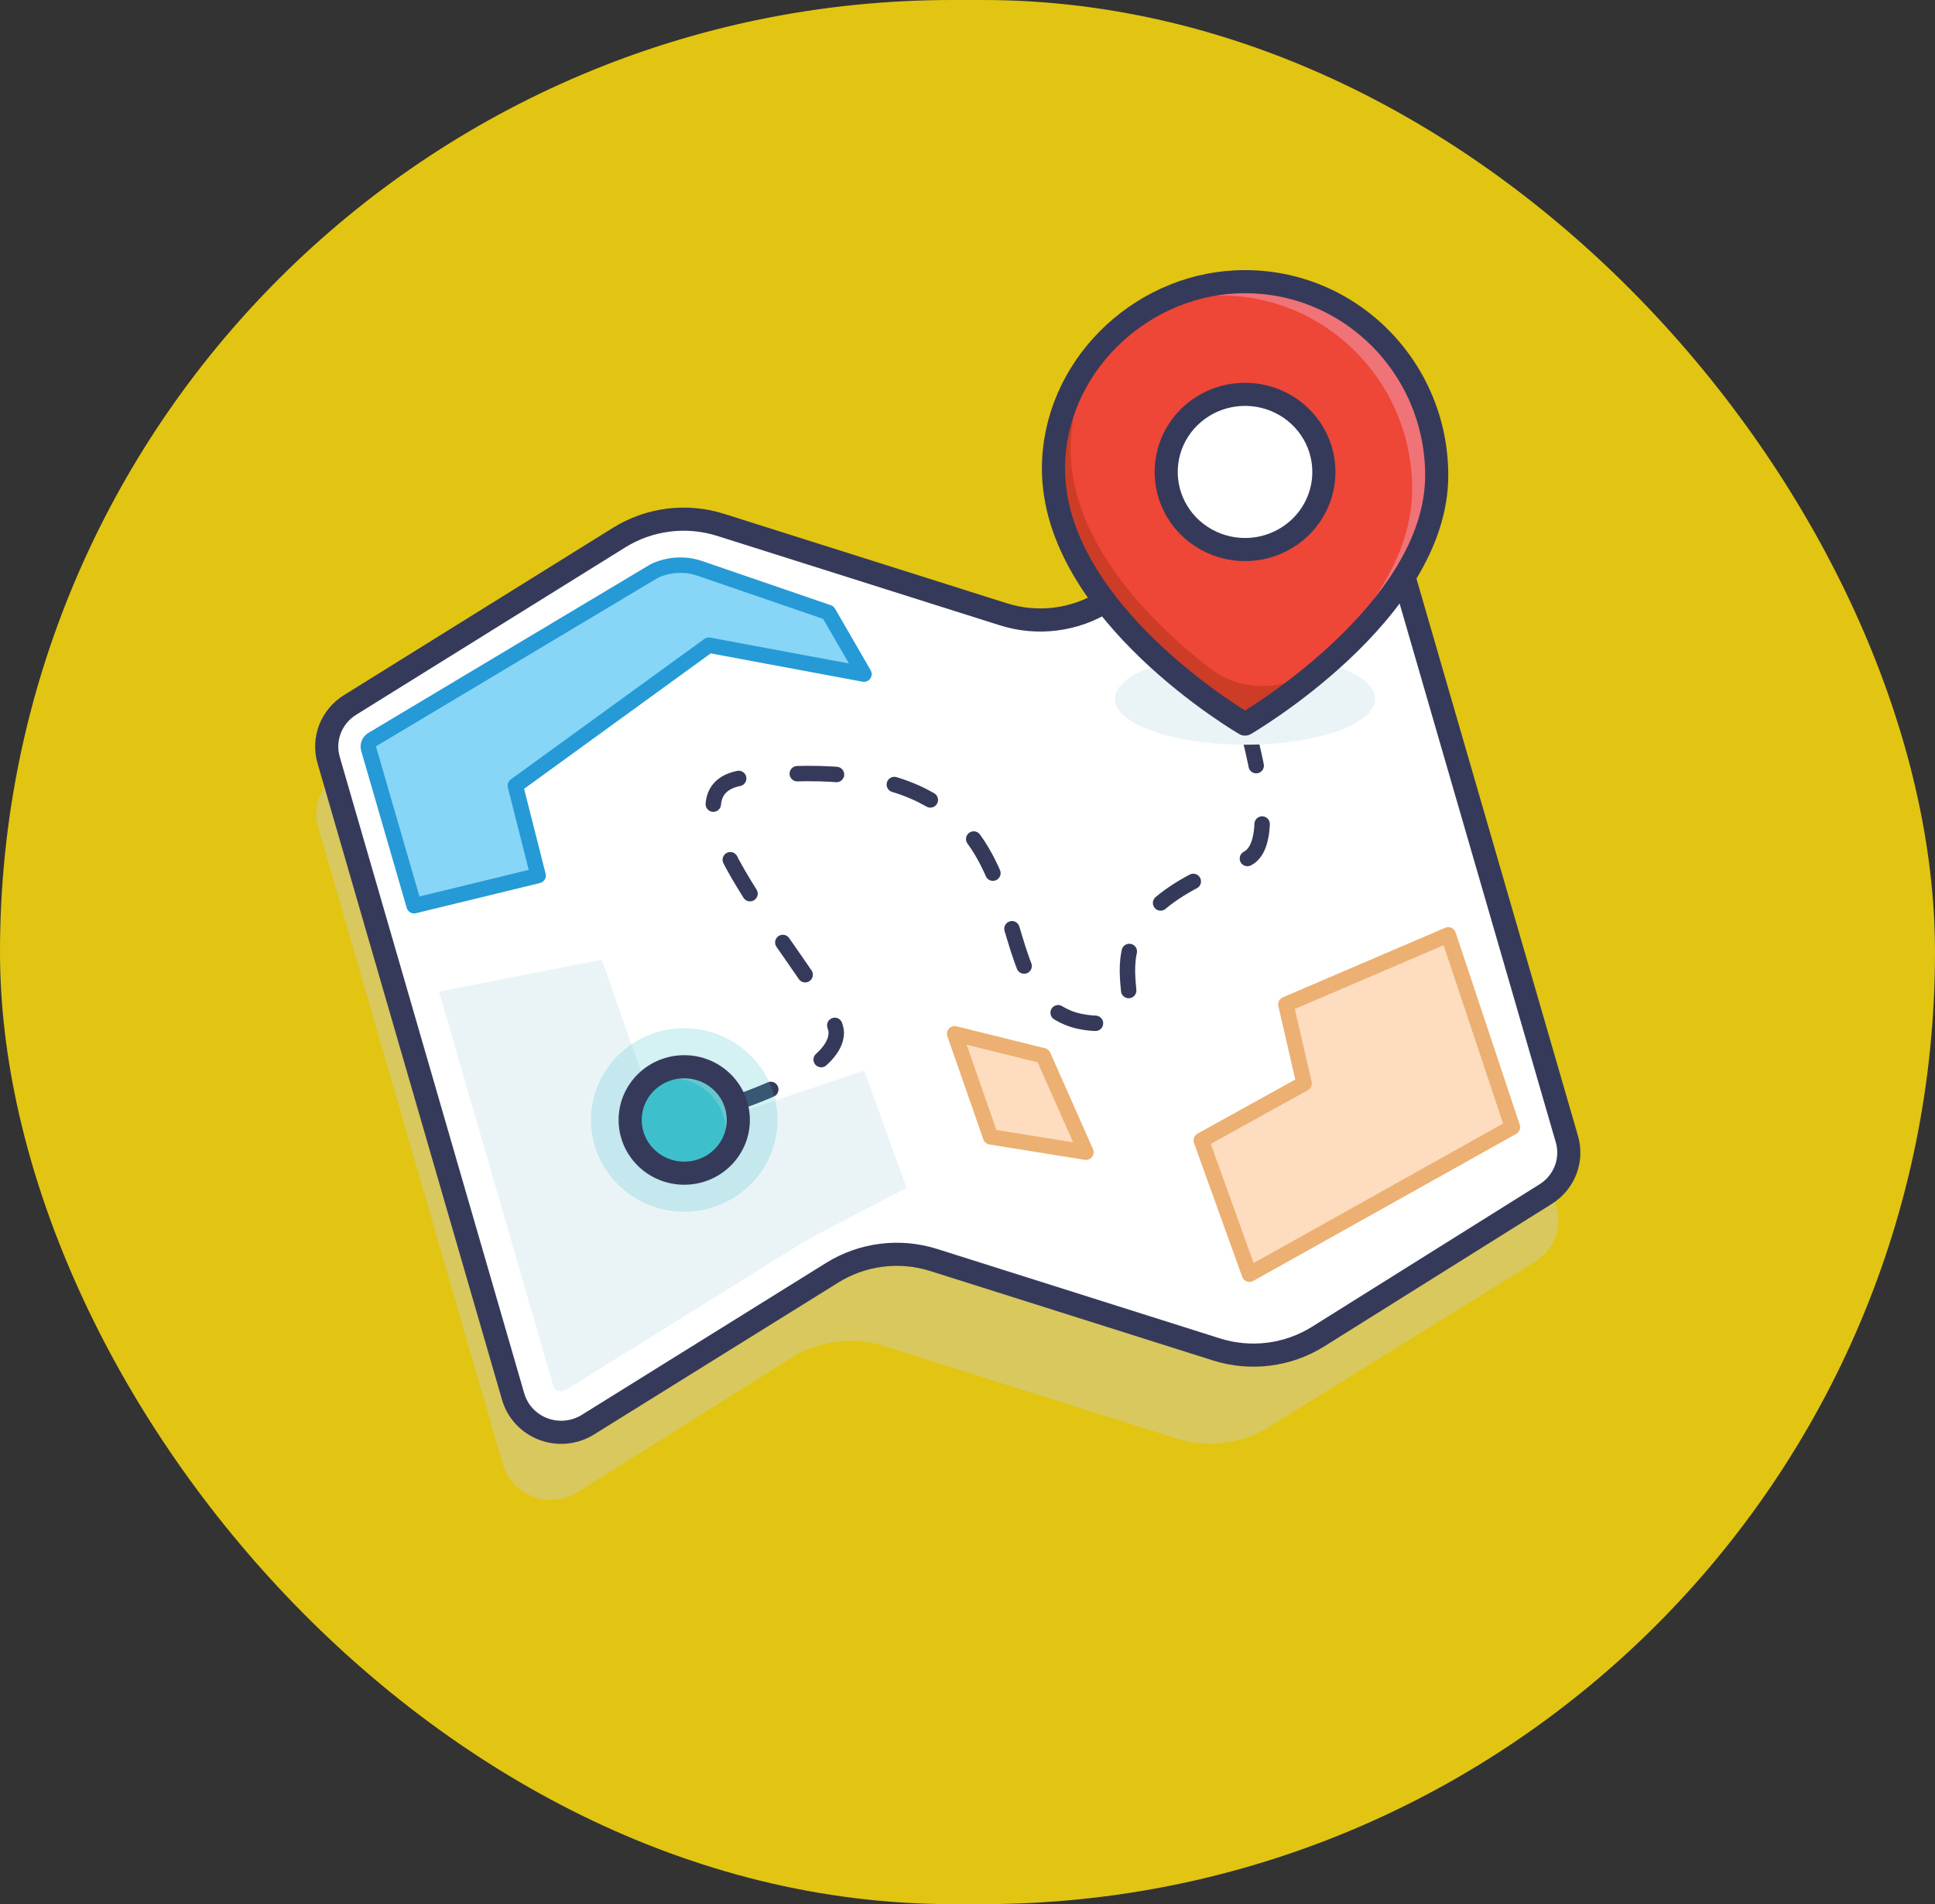 <svg width="251" height="247" viewBox="0 0 251 247" fill="none" xmlns="http://www.w3.org/2000/svg">
<rect x="0" y="0" width="251" height="247" fill="#333333" stroke="none"/>
<rect width="251" height="247" rx="123.5" fill="#E1C512"/>
<path opacity="0.4" d="M199.151 163.66L164.591 185.107C162.823 186.204 160.832 186.906 158.759 187.164C156.686 187.422 154.58 187.23 152.591 186.601L114.707 174.617C112.705 173.984 110.585 173.793 108.5 174.059C106.414 174.324 104.414 175.039 102.641 176.152L74.905 193.575C74.055 194.104 73.09 194.431 72.088 194.529C71.087 194.627 70.076 194.495 69.135 194.141C68.195 193.788 67.351 193.224 66.671 192.494C65.991 191.764 65.493 190.888 65.217 189.935L41.279 107.353C40.895 106.029 40.958 104.618 41.457 103.332C41.956 102.045 42.865 100.952 44.047 100.217L78.977 78.493C80.913 77.289 83.095 76.518 85.367 76.234C87.64 75.95 89.948 76.16 92.129 76.85L128.804 88.451C130.993 89.143 133.31 89.352 135.59 89.064C137.87 88.775 140.058 87.996 141.998 86.781L168.262 70.334C169.113 69.801 170.078 69.471 171.081 69.371C172.084 69.27 173.098 69.401 174.04 69.753C174.983 70.106 175.829 70.67 176.511 71.401C177.193 72.132 177.692 73.009 177.969 73.963L201.903 156.534C202.286 157.855 202.225 159.262 201.729 160.546C201.233 161.83 200.329 162.922 199.151 163.66Z" fill="#CCCDCF"/>
<path d="M200.501 154.895L170.989 173.376C169.049 174.591 166.862 175.37 164.581 175.659C162.301 175.947 159.984 175.738 157.795 175.046L121.118 163.445C118.937 162.755 116.628 162.545 114.356 162.828C112.083 163.112 109.902 163.884 107.965 165.088L76.254 184.811C75.403 185.34 74.439 185.667 73.437 185.765C72.435 185.863 71.424 185.73 70.484 185.377C69.543 185.024 68.7 184.46 68.02 183.73C67.339 183 66.841 182.124 66.565 181.171L42.628 98.589C42.244 97.265 42.306 95.854 42.805 94.567C43.304 93.281 44.213 92.188 45.396 91.453L80.323 69.728C82.26 68.524 84.442 67.752 86.714 67.468C88.987 67.184 91.295 67.395 93.476 68.085L130.153 79.686C132.342 80.378 134.659 80.588 136.939 80.299C139.22 80.011 141.407 79.231 143.347 78.016L169.611 61.569C170.462 61.036 171.427 60.707 172.431 60.606C173.434 60.505 174.447 60.636 175.389 60.988C176.332 61.341 177.178 61.905 177.86 62.636C178.542 63.367 179.041 64.244 179.318 65.198L203.252 147.769C203.635 149.09 203.574 150.497 203.079 151.781C202.583 153.066 201.679 154.158 200.501 154.895Z" fill="white"/>
<path d="M117.597 154.11L112.109 138.873L86.176 147.61L78.067 124.489L56.945 128.626L71.754 179.714C71.82 179.938 71.958 180.135 72.147 180.275C72.337 180.415 72.567 180.49 72.804 180.489C73.005 180.488 73.202 180.43 73.369 180.321L103.518 161.57C103.387 161.419 117.597 154.11 117.597 154.11Z" fill="#EAF4F7"/>
<path d="M200.501 154.895L170.989 173.376C169.049 174.591 166.862 175.37 164.581 175.659C162.301 175.947 159.984 175.738 157.795 175.046L121.118 163.445C118.937 162.755 116.628 162.545 114.356 162.828C112.083 163.112 109.902 163.884 107.965 165.088L76.254 184.811C75.403 185.34 74.439 185.667 73.437 185.765C72.435 185.863 71.424 185.73 70.484 185.377C69.543 185.024 68.7 184.46 68.02 183.73C67.339 183 66.841 182.124 66.565 181.171L42.628 98.589C42.244 97.265 42.306 95.854 42.805 94.567C43.304 93.281 44.213 92.188 45.396 91.453L80.323 69.728C82.26 68.524 84.442 67.752 86.714 67.468C88.987 67.184 91.295 67.395 93.476 68.085L130.153 79.686C132.342 80.378 134.659 80.588 136.939 80.299C139.22 80.011 141.407 79.231 143.347 78.016L169.611 61.569C170.462 61.036 171.427 60.707 172.431 60.606C173.434 60.505 174.447 60.636 175.389 60.988C176.332 61.341 177.178 61.905 177.86 62.636C178.542 63.367 179.041 64.244 179.318 65.198L203.252 147.769C203.635 149.09 203.574 150.497 203.079 151.781C202.583 153.066 201.679 154.158 200.501 154.895Z" stroke="#363A5A" stroke-width="3" stroke-miterlimit="10"/>
<path d="M90.376 144.637C90.376 144.637 90.826 144.522 91.584 144.304" stroke="#363A5A" stroke-width="2" stroke-linecap="round" stroke-linejoin="round"/>
<path d="M95.234 143.154C100.563 141.33 108.384 137.981 108.478 134.021C108.604 128.76 82.693 102.439 96.623 100.847C143.13 95.535 122.292 133.6 143.503 132.749C152.463 132.389 135.892 120.266 161.495 111.502C165.29 110.203 163.405 100.705 162.131 95.738" stroke="#363A5A" stroke-width="2" stroke-linecap="round" stroke-linejoin="round" stroke-dasharray="5.09 7.63"/>
<path d="M161.639 93.916C161.427 93.171 161.287 92.73 161.287 92.73" stroke="#363A5A" stroke-width="2" stroke-linecap="round" stroke-linejoin="round"/>
<path opacity="0.22" d="M88.757 157.183C95.437 157.183 100.853 151.854 100.853 145.28C100.853 138.706 95.437 133.377 88.757 133.377C82.076 133.377 76.66 138.706 76.66 145.28C76.66 151.854 82.076 157.183 88.757 157.183Z" fill="#3DC0CB"/>
<path d="M88.757 152.183C92.631 152.183 95.771 149.092 95.771 145.28C95.771 141.468 92.631 138.377 88.757 138.377C84.883 138.377 81.742 141.468 81.742 145.28C81.742 149.092 84.883 152.183 88.757 152.183Z" fill="#3DC0CB"/>
<path d="M88.756 138.377C87.681 138.377 86.62 138.62 85.656 139.088C84.691 139.556 83.849 140.236 83.195 141.076C84.574 140.153 86.241 139.744 87.899 139.923C89.556 140.101 91.095 140.854 92.239 142.048C93.383 143.242 94.058 144.797 94.142 146.436C94.226 148.075 93.714 149.689 92.698 150.99C93.939 150.16 94.877 148.961 95.374 147.568C95.871 146.176 95.902 144.662 95.461 143.251C95.02 141.84 94.131 140.605 92.924 139.728C91.718 138.851 90.257 138.377 88.757 138.377H88.756Z" fill="#64C7CF"/>
<path d="M88.757 152.183C92.631 152.183 95.771 149.092 95.771 145.28C95.771 141.468 92.631 138.377 88.757 138.377C84.883 138.377 81.742 141.468 81.742 145.28C81.742 149.092 84.883 152.183 88.757 152.183Z" stroke="#363A5A" stroke-width="3" stroke-miterlimit="10"/>
<path d="M91.953 83.694L112.072 87.446L107.451 79.455L90.8 73.738C89.837 73.408 88.817 73.267 87.799 73.324C86.781 73.382 85.784 73.636 84.865 74.072L48.278 95.942C48.081 96.066 47.93 96.248 47.847 96.462C47.764 96.676 47.753 96.911 47.816 97.132L53.717 117.488L69.803 113.574L66.849 101.912L91.953 83.694Z" fill="#87D5F7" stroke="#259AD6" stroke-width="2" stroke-linecap="round" stroke-linejoin="round"/>
<path d="M123.836 134.103L135.316 136.948L140.867 149.466L128.499 147.471L123.836 134.103Z" fill="#FDDCBF" stroke="#ECB072" stroke-width="2" stroke-linecap="round" stroke-linejoin="round"/>
<path d="M161.5 96.604C152.174 96.604 144.613 93.942 144.613 90.659C144.613 87.376 152.174 84.714 161.5 84.714C170.826 84.714 178.386 87.376 178.386 90.659C178.386 93.942 170.826 96.604 161.5 96.604Z" fill="#EAF4F7"/>
<path d="M166.799 130.289L187.864 121.265L196.186 146.214L162.075 165.291L155.823 147.927L169.161 140.543L166.799 130.289Z" fill="#FDDCBF" stroke="#ECB072" stroke-width="2" stroke-linecap="round" stroke-linejoin="round"/>
<path d="M186.363 61.671C186.363 47.395 174.588 35.898 160.319 36.566C147.543 37.163 136.652 47.874 136.652 60.802C136.652 79.504 161.501 93.925 161.501 93.925C161.501 93.925 186.363 79.504 186.363 61.671Z" fill="#EE4637"/>
<path d="M170.576 86.688C168.616 88.192 166.2 89.005 163.715 88.997C161.23 88.989 158.82 88.159 156.871 86.642C149.517 80.911 138.88 70.507 138.88 58.271C138.899 53.076 140.645 48.03 143.852 43.903C139.441 48.286 136.651 54.26 136.651 60.802C136.651 79.504 161.5 93.925 161.5 93.925C161.5 93.925 171.634 88.046 178.962 79.154C176.376 81.882 173.571 84.401 170.576 86.688Z" fill="#CD3C27"/>
<path d="M160.318 36.566C155.839 36.793 151.508 38.221 147.793 40.696C150.718 39.308 153.896 38.512 157.139 38.353C171.408 37.687 183.183 49.182 183.183 63.459C183.183 77.442 167.899 89.326 161.298 93.806C161.428 93.884 161.499 93.926 161.499 93.926C161.499 93.926 186.362 79.504 186.362 61.671C186.362 47.395 174.587 35.898 160.318 36.566Z" fill="#F07378"/>
<path d="M161.5 71.285C159.477 71.285 157.499 70.695 155.816 69.589C154.134 68.483 152.823 66.911 152.049 65.071C151.274 63.232 151.072 61.208 151.466 59.255C151.861 57.302 152.835 55.508 154.266 54.1C155.697 52.693 157.519 51.734 159.504 51.345C161.488 50.957 163.545 51.156 165.414 51.918C167.284 52.68 168.881 53.97 170.005 55.626C171.129 57.281 171.729 59.228 171.729 61.219C171.729 63.889 170.652 66.449 168.733 68.337C166.815 70.225 164.213 71.285 161.5 71.285Z" fill="white"/>
<path d="M161.5 71.285C159.477 71.285 157.499 70.695 155.816 69.589C154.134 68.483 152.823 66.911 152.049 65.071C151.274 63.232 151.072 61.208 151.466 59.255C151.861 57.302 152.835 55.508 154.266 54.1C155.697 52.693 157.519 51.734 159.504 51.345C161.488 50.957 163.545 51.156 165.414 51.918C167.284 52.68 168.881 53.97 170.005 55.626C171.129 57.281 171.729 59.228 171.729 61.219C171.729 63.889 170.652 66.449 168.733 68.337C166.815 70.225 164.213 71.285 161.5 71.285Z" stroke="#363A5A" stroke-width="3" stroke-miterlimit="10"/>
<path d="M186.363 61.671C186.363 47.395 174.588 35.898 160.319 36.566C147.543 37.163 136.652 47.874 136.652 60.802C136.652 79.504 161.501 93.925 161.501 93.925C161.501 93.925 186.363 79.504 186.363 61.671Z" stroke="#363A5A" stroke-width="3" stroke-linecap="round" stroke-linejoin="round"/>
</svg>
